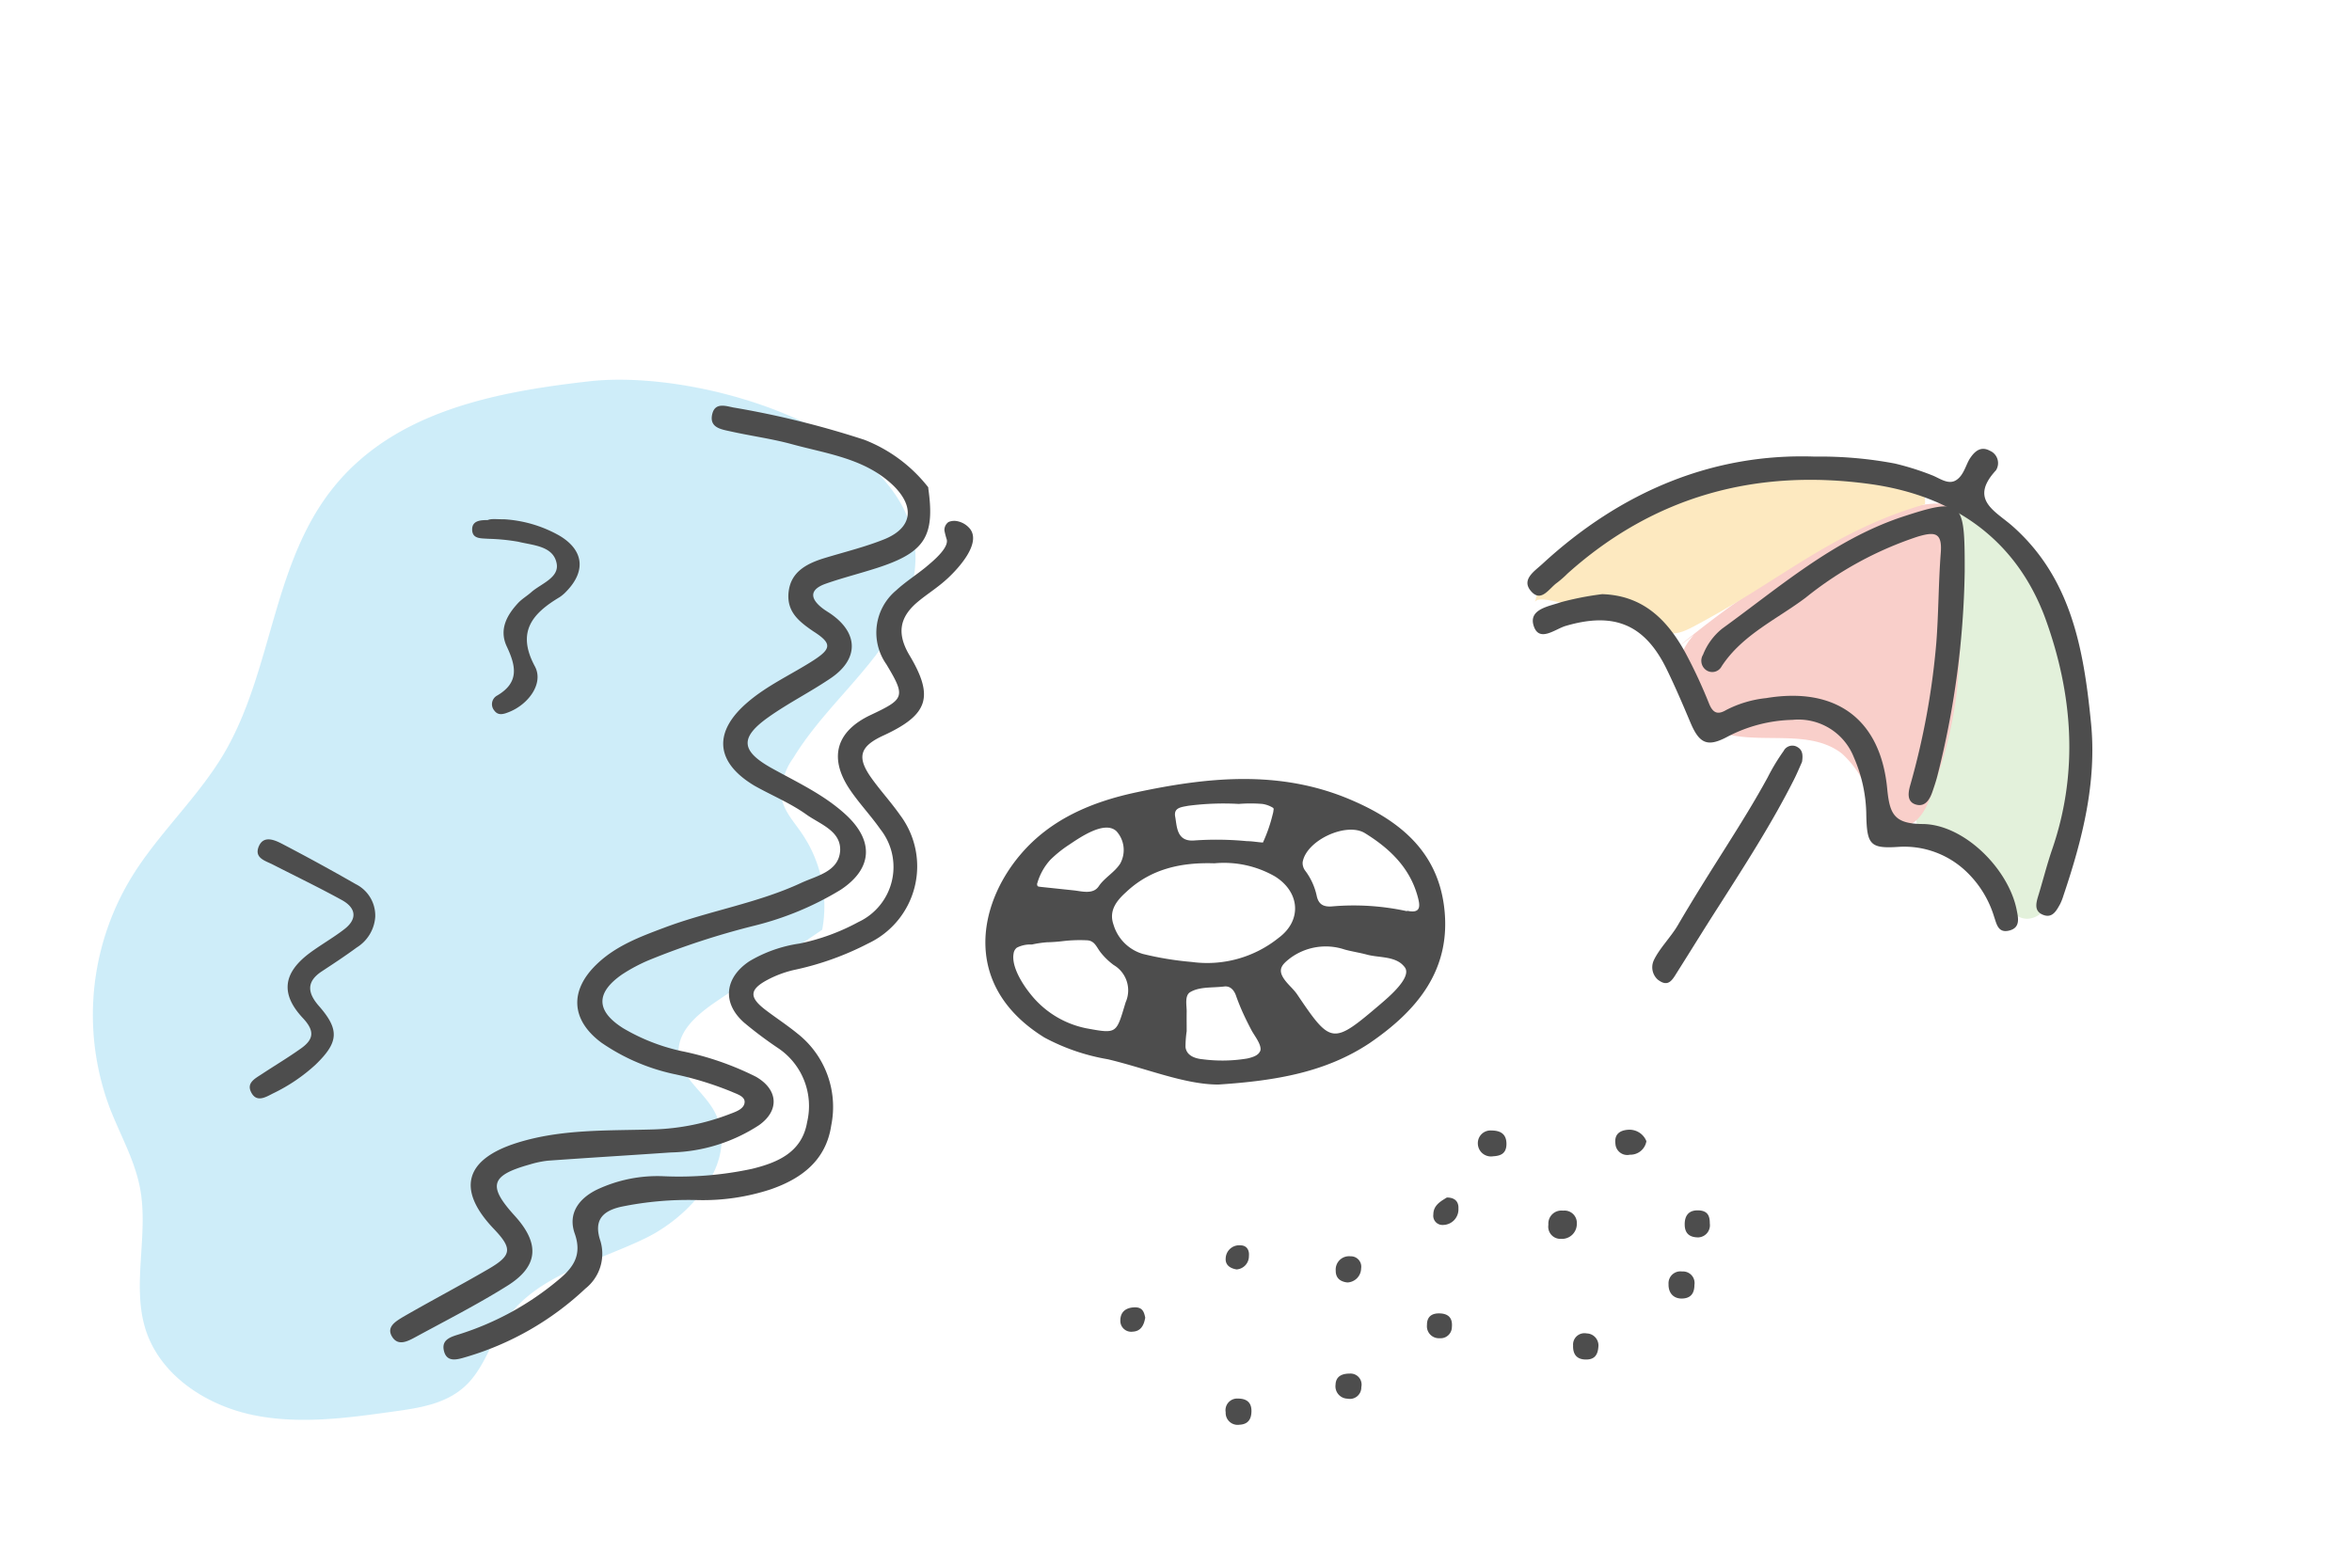 <svg xmlns="http://www.w3.org/2000/svg" viewBox="0 0 240 160"><defs><style>.cls-1{opacity:0.3;}.cls-2{fill:#a1cf85;}.cls-3{fill:#ea5e4c;}.cls-4{fill:#f7b52c;}.cls-5{fill:#5cc4eb;}.cls-6{fill:#4d4d4d;}</style></defs><g id="レイヤー_1" data-name="レイヤー 1"><g class="cls-1"><path class="cls-2" d="M201,87.69c-1.31-.78-3.33-.6-4.43-1.51-1.44-1.2-1.08-3.94-.59-5.47a60.84,60.84,0,0,0,2.56-24.16c-.14-1.49-.28-3.17.69-4.31a1,1,0,0,1,.46-.31,1,1,0,0,1,.59.14l2.59,1.22a11.5,11.5,0,0,1,2.52,1.46A9.57,9.57,0,0,1,207.28,57c4.91,7.55,6.17,17.05,5.07,26-.4,3.24-1.14,6.55-3.07,9.17-.66.9-1.65,1.77-2.75,1.57s-1.64-1.23-2.15-2.14A10,10,0,0,0,201,87.69Z"/><path class="cls-3" d="M171.14,66.11A97.06,97.06,0,0,1,190,53.77c2.52-1.25,5.2-2.42,8-2.38a1.9,1.9,0,0,1,1.24.35,2.06,2.06,0,0,1,.5,1.46,89.59,89.59,0,0,1-.06,17.33,42.88,42.88,0,0,1-1.86,8.31c-.73,2.17-1.44,5.71-4.28,5.61-1.79-.07-2.24-1.9-2.8-3.23a10.14,10.14,0,0,0-2.78-4.3c-3.81-3-9.94-.28-14-2.93a6,6,0,0,1,.33-10.3"/><path class="cls-4" d="M156.63,61.5a6.84,6.84,0,0,1,1.44-3.07c3.52-4.73,9.07-7.63,14.79-9.06s11.68-1.53,17.57-1.62a9.21,9.21,0,0,1,4,.53,3.17,3.17,0,0,1,2,3.18c-9.12,2.65-14.32,7.39-22.07,11.64-3.43,1.89-2.89,1.68-6.76,1.29C167,64.33,156.82,60,156.63,61.5Z"/><path class="cls-5" d="M90.44,65.39c-2.86,4.22-6.85,7.61-9.51,12a6.09,6.09,0,0,0-1.17,4.05c.24,1.35,1.24,2.41,2,3.53a13.17,13.17,0,0,1,2.14,9.92l-10.66,7.22c-1.93,1.31-4.09,3-4,5.37s2.44,3.81,3.59,5.83c2.74,4.83-2,10.66-7,13.08s-11,3.72-14.19,8.29c-1.53,2.21-2.22,5-4.21,6.82s-4.72,2.21-7.33,2.57c-4.77.67-9.66,1.33-14.37.33s-9.31-4-10.83-8.58.3-9.76-.61-14.56c-.55-2.91-2.08-5.53-3.13-8.29A27,27,0,0,1,13.32,89.7c2.74-4.55,6.81-8.2,9.52-12.77,5-8.48,4.9-19.39,11.2-27.2S50.67,40,60,38.93C73.94,37.28,102.72,47.28,90.44,65.39Z"/></g><path class="cls-6" d="M124.32,110.69c-3.42,0-7.29-1.63-11.27-2.58a21.11,21.11,0,0,1-6.48-2.22c-8.4-5.2-6.84-13.53-2.41-18.71,3.07-3.6,7.27-5.34,11.73-6.3,7.34-1.57,14.7-2.34,21.93.74,4.94,2.1,8.8,5.21,9.53,10.86.82,6.38-2.65,10.61-7.62,14C135.29,109.42,130.26,110.3,124.32,110.69Zm-.4-22.58c-3.35-.11-6.46.54-9,2.93-1,.9-1.79,1.91-1.3,3.32a4.43,4.43,0,0,0,3,3,32.15,32.15,0,0,0,5,.82,11.63,11.63,0,0,0,8.85-2.46c2.41-1.78,2.18-4.68-.37-6.27A10.45,10.45,0,0,0,123.92,88.11Zm-20.16,8.61a.9.9,0,0,0-.33.59c-.25,1.33.91,3.14,1.71,4.13a9.69,9.69,0,0,0,5.66,3.5c3.24.6,3.09.56,4.06-2.64a3,3,0,0,0-1.22-3.81,7,7,0,0,1-1.35-1.31c-.4-.52-.59-1.16-1.34-1.21a14.69,14.69,0,0,0-2.39.07,17,17,0,0,1-1.74.13,11.54,11.54,0,0,0-1.53.23A3,3,0,0,0,103.76,96.72Zm39.1,1.53c-.94-.64-2.27-.53-3.34-.81-.76-.21-1.55-.32-2.31-.53a6.09,6.09,0,0,0-5.57.89c-.77.6-1.26,1.08-.69,2,.39.63,1,1.08,1.42,1.7,3.46,5.13,3.62,5.13,8.47,1,.74-.64,3.34-2.78,2.48-3.81A2.22,2.22,0,0,0,142.86,98.25Zm.72-5.3c1.49.34,1.3-.59,1.11-1.34-.78-3-2.85-5-5.43-6.59-1.9-1.14-6,.76-6.34,3a1.31,1.31,0,0,0,.27.85,6.53,6.53,0,0,1,1.17,2.57c.19.88.71,1.13,1.54,1.07A25.52,25.52,0,0,1,143.58,93Zm-15,14.35a.59.59,0,0,0,.05-.23c0-.6-.64-1.39-.92-1.91-.39-.74-.76-1.49-1.09-2.26-.18-.43-.35-.86-.5-1.29s-.5-1-1.18-.93c-1.17.15-2.49,0-3.46.56-.63.34-.38,1.39-.39,2s0,1.34,0,2a11.28,11.28,0,0,0-.12,1.63c.11.89,1,1.17,1.75,1.24a15.48,15.48,0,0,0,4.56-.08C127.7,107.93,128.37,107.77,128.57,107.3ZM113.93,84.84l-.08-.07c-1.23-1-3.7.74-4.75,1.44a12.35,12.35,0,0,0-1.92,1.54,6,6,0,0,0-1.32,2.35.33.33,0,0,0,0,.29c0,.09.17.1.27.12l3.41.36c.86.09,2,.45,2.58-.42s1.6-1.4,2.18-2.3A2.86,2.86,0,0,0,113.93,84.84Zm14.88-2.79a15,15,0,0,0-2.41,0,27.82,27.82,0,0,0-5.16.19c-.73.14-1.5.19-1.32,1.13s.12,2.55,1.93,2.41a32.33,32.33,0,0,1,5.39.07c.54,0,1.09.11,1.63.14a15.62,15.62,0,0,0,1-2.89,2,2,0,0,0,.08-.43.23.23,0,0,0,0-.16.21.21,0,0,0-.11-.1A2.84,2.84,0,0,0,128.81,82.05Z"/><path class="cls-6" d="M94.71,49.75c.73,5-.33,6.64-5.23,8.22-1.73.56-3.5,1-5.21,1.6s-1.63,1.54-.29,2.55c.25.19.53.35.79.53,2.89,2,2.87,4.69-.11,6.64-2,1.35-4.24,2.48-6.24,3.9-2.94,2.08-2.83,3.44.29,5.19,2.62,1.46,5.37,2.71,7.62,4.79,2.86,2.65,2.72,5.49-.56,7.65A31.38,31.38,0,0,1,77,94.47,78.84,78.84,0,0,0,66.2,98a17.24,17.24,0,0,0-2.72,1.45c-2.71,1.88-2.67,3.73.09,5.48a20.07,20.07,0,0,0,5.94,2.34,30.15,30.15,0,0,1,7.62,2.62c2.26,1.29,2.45,3.43.33,4.94a17.09,17.09,0,0,1-9,2.79c-4.18.29-8.37.54-12.55.84a10.1,10.1,0,0,0-1.86.39c-4,1.12-4.3,2.18-1.53,5.23,2.62,2.88,2.43,5.2-.85,7.21-3,1.87-6.21,3.51-9.34,5.21-.76.41-1.73.91-2.33-.09s.41-1.56,1.12-2c2.88-1.66,5.83-3.21,8.7-4.88,2.43-1.41,2.49-2.1.55-4.13-3.8-4-2.95-7.09,2.42-8.77,4.54-1.42,9.25-1.22,13.91-1.36a23.46,23.46,0,0,0,7.87-1.61c.59-.22,1.35-.5,1.41-1.14s-.81-.86-1.35-1.11a33.76,33.76,0,0,0-5.9-1.8,20.73,20.73,0,0,1-7.37-3.2c-3.1-2.31-3.27-5.31-.47-8,1.94-1.87,4.39-2.79,6.84-3.71,4.6-1.74,9.52-2.5,14-4.58,1.61-.75,3.86-1.15,4-3.3.09-2-2-2.68-3.39-3.65-1.66-1.2-3.63-2-5.39-3-4-2.41-4.19-5.52-.6-8.55,2-1.7,4.42-2.79,6.62-4.2,1.91-1.23,1.93-1.77,0-3-1.46-1-2.72-2-2.5-4S82.21,57.57,84,57c2.11-.65,4.29-1.17,6.33-2,2.78-1.18,3-3.27.88-5.39-2.89-2.82-6.78-3.28-10.42-4.28-2.06-.56-4.19-.84-6.28-1.31-.91-.2-2.11-.37-1.85-1.68s1.37-.91,2.18-.75a92.89,92.89,0,0,1,13.37,3.3,15.34,15.34,0,0,1,6.56,4.91Z"/><path class="cls-6" d="M97.08,53.19a1.47,1.47,0,0,1,.59,0A2.24,2.24,0,0,1,99,54c1.11,1.5-1.2,4-2.27,5s-2.15,1.63-3.17,2.5c-1.82,1.57-2,3.21-.82,5.27,2.62,4.34,2,6.17-2.58,8.29-2.43,1.11-2.77,2.21-1.23,4.36.92,1.29,2,2.46,2.91,3.76a8.7,8.7,0,0,1-3.25,13.11A29.8,29.8,0,0,1,81,99a11.11,11.11,0,0,0-2.68,1c-1.87,1-1.9,1.79-.17,3.1,1.07.81,2.2,1.55,3.24,2.4a9.52,9.52,0,0,1,3.43,9.36c-.53,3.55-3,5.43-6.19,6.53a22.12,22.12,0,0,1-7.49,1.09,33.92,33.92,0,0,0-7.79.69c-1.82.42-2.78,1.33-2.11,3.4a4.53,4.53,0,0,1-1.5,4.94,30.12,30.12,0,0,1-12.23,7c-.82.24-1.89.58-2.2-.6s.67-1.46,1.54-1.73A29.58,29.58,0,0,0,57,130.61c1.52-1.25,2.41-2.54,1.65-4.7-.71-2,.35-3.53,2.19-4.46a14.47,14.47,0,0,1,6.91-1.4,35.46,35.46,0,0,0,9-.76c2.6-.64,5.09-1.68,5.61-4.77A7.11,7.11,0,0,0,79.44,107,41.08,41.08,0,0,1,76,104.43c-2.34-2-2.1-4.61.46-6.32a13.89,13.89,0,0,1,5.12-1.81,21.66,21.66,0,0,0,6-2.19,6.2,6.2,0,0,0,2.25-9.48c-1-1.43-2.22-2.7-3.18-4.15-2.1-3.2-1.29-5.86,2.18-7.5s3.62-1.85,1.61-5.19a5.61,5.61,0,0,1,1-7.53c.93-.86,2-1.54,3-2.35.65-.55,2.37-1.92,2.17-2.84a7.79,7.79,0,0,1-.24-.92,1,1,0,0,1,.4-.86A1.09,1.09,0,0,1,97.08,53.19Z"/><path class="cls-6" d="M185.17,46.6a40.89,40.89,0,0,1,8.19.71,27.5,27.5,0,0,1,3.8,1.2c.75.29,1.64,1,2.44.5s1-1.61,1.44-2.26,1.06-1.26,2-.75a1.37,1.37,0,0,1,.63,2c-2.77,3-.08,4.14,1.69,5.7,6,5.31,7.26,12.57,8,20,.63,6.13-.88,12-2.8,17.69a5.67,5.67,0,0,1-.35.89c-.39.7-.81,1.5-1.8,1.06-.83-.37-.66-1.13-.44-1.86.49-1.59.89-3.21,1.43-4.78,2.74-7.94,2.09-15.9-.68-23.55-3-8.17-9.48-12.59-17.91-13.75-11.57-1.59-22,1.2-30.85,9.13a10.58,10.58,0,0,1-1.07.94c-.83.58-1.64,2.12-2.71.81-.94-1.15.42-2,1.19-2.71C165.41,50.15,174.81,46.24,185.17,46.6Z"/><path class="cls-6" d="M163.49,60.64c4.22.13,6.68,2.68,8.5,6a51.39,51.39,0,0,1,2.4,5.16c.4,1,.9,1.17,1.76.66a11.46,11.46,0,0,1,4.07-1.21c7.07-1.18,11.66,2.09,12.35,9.23.25,2.57.68,3.59,3.57,3.62,4.22,0,8.76,4.51,9.63,8.7.17.85.43,1.87-.73,2.17s-1.3-.67-1.56-1.41A10.63,10.63,0,0,0,200.69,89a9.16,9.16,0,0,0-6.92-2.57c-2.9.2-3.26-.2-3.33-3.16a15.09,15.09,0,0,0-1.28-6,6.07,6.07,0,0,0-6.25-3.8,15,15,0,0,0-6.6,1.7c-2.07,1.12-2.9.74-3.81-1.41-.77-1.83-1.55-3.65-2.41-5.42-2.24-4.62-5.37-5.91-10.32-4.46-1.07.31-2.71,1.73-3.27,0s1.6-2,2.82-2.43A30.48,30.48,0,0,1,163.49,60.64Z"/><path class="cls-6" d="M200.48,58.32a90,90,0,0,1-2.8,20.91c-.14.54-.32,1.06-.5,1.59-.28.8-.75,1.57-1.69,1.29s-.78-1.24-.56-2a76.62,76.62,0,0,0,2.65-14.47c.24-3.07.22-6.17.46-9.25.16-2.1-.67-2.12-2.36-1.62A36.36,36.36,0,0,0,184.25,61c-2.95,2.22-6.46,3.78-8.57,7a1.08,1.08,0,0,1-1.65.34,1.17,1.17,0,0,1-.25-1.52,6.43,6.43,0,0,1,1.95-2.66c5.82-4.21,11.27-9,18.26-11.37,6.08-2,6.47-1.75,6.49,4.59Z"/><path class="cls-6" d="M38.29,93.57a4,4,0,0,1-1.9,3.14c-1.15.85-2.34,1.63-3.54,2.42-1.6,1.05-1.49,2.19-.31,3.54,2.15,2.45,2,3.73-.35,6a17.76,17.76,0,0,1-4.32,2.92c-.75.38-1.71,1-2.26-.15-.46-.94.45-1.38,1.11-1.82,1.32-.87,2.68-1.68,4-2.62s1.4-1.8.18-3.1c-2.31-2.47-2-4.6.67-6.61,1.14-.85,2.39-1.55,3.52-2.42,1.34-1,1.33-2.15-.19-3-2.29-1.26-4.65-2.4-7-3.6-.79-.42-2.08-.68-1.44-2,.51-1,1.57-.54,2.32-.15,2.53,1.32,5,2.67,7.51,4.11A3.59,3.59,0,0,1,38.29,93.57Z"/><path class="cls-6" d="M183.88,77.76c-.22.49-.52,1.22-.88,1.92-2.25,4.44-4.95,8.62-7.62,12.81-1.43,2.22-2.81,4.47-4.22,6.7-.52.83-.92,1.63-2,.79a1.69,1.69,0,0,1-.39-2c.56-1.18,1.74-2.36,2.43-3.54,3.46-5.92,6.56-10.3,9.17-15.09A20.8,20.8,0,0,1,182,76.65a1,1,0,0,1,1.45-.38C183.9,76.54,184,77,183.88,77.76Z"/><path class="cls-6" d="M51.48,53a13,13,0,0,1,5.59,1.66c2.49,1.47,2.74,3.6.75,5.67a3.87,3.87,0,0,1-.72.62c-2.77,1.66-4.42,3.53-2.52,7.06.92,1.71-.62,3.86-2.64,4.66-.55.22-1.1.4-1.5-.15A1,1,0,0,1,50.71,71C53,69.67,52.66,68,51.72,66c-.83-1.75,0-3.23,1.19-4.5.38-.39.87-.68,1.29-1.05,1-.89,2.93-1.49,2.59-3-.37-1.74-2.41-1.79-3.91-2.16a20.6,20.6,0,0,0-3.06-.3c-.69-.06-1.61.05-1.64-.91s.86-1,1.58-1C50.16,52.92,50.55,53,51.48,53Z"/><path class="cls-6" d="M116.86,134.48c-.13.79-.46,1.39-1.27,1.43a1.11,1.11,0,0,1-1.27-1.13c0-.9.57-1.31,1.41-1.35S116.74,133.88,116.86,134.48Z"/><path class="cls-6" d="M160.9,124.9a1.52,1.52,0,0,1-1.62,1.54A1.24,1.24,0,0,1,158,125a1.33,1.33,0,0,1,1.49-1.44A1.26,1.26,0,0,1,160.9,124.9Z"/><path class="cls-6" d="M137.49,130.89c-.74-.08-1.2-.46-1.19-1.2a1.36,1.36,0,0,1,1.5-1.47,1.06,1.06,0,0,1,1.09,1.24A1.46,1.46,0,0,1,137.49,130.89Z"/><path class="cls-6" d="M147.64,122.22c.9,0,1.21.5,1.18,1.13a1.59,1.59,0,0,1-1.56,1.67.94.94,0,0,1-1-1.08C146.26,123,147.05,122.58,147.64,122.22Z"/><path class="cls-6" d="M126.18,129.56c-.66-.11-1.16-.45-1.11-1.13a1.38,1.38,0,0,1,1.5-1.33c.64,0,.93.48.87,1.08A1.35,1.35,0,0,1,126.18,129.56Z"/><path class="cls-6" d="M152.19,115.38c.92,0,1.52.36,1.53,1.34s-.55,1.25-1.35,1.29a1.34,1.34,0,0,1-1.57-1.35A1.29,1.29,0,0,1,152.19,115.38Z"/><path class="cls-6" d="M172.9,131.14c0,.83-.35,1.36-1.24,1.39s-1.43-.57-1.4-1.48a1.21,1.21,0,0,1,1.38-1.28A1.18,1.18,0,0,1,172.9,131.14Z"/><path class="cls-6" d="M127.7,144c0,.84-.34,1.37-1.23,1.41a1.22,1.22,0,0,1-1.4-1.27,1.19,1.19,0,0,1,1.26-1.4C127.17,142.74,127.7,143.1,127.7,144Z"/><path class="cls-6" d="M168,116.47a1.65,1.65,0,0,1-1.68,1.38,1.21,1.21,0,0,1-1.48-1.11c-.13-1,.47-1.4,1.37-1.44A1.86,1.86,0,0,1,168,116.47Z"/><path class="cls-6" d="M173.3,126.29c-.86,0-1.36-.37-1.39-1.24s.32-1.52,1.31-1.52,1.26.51,1.25,1.34A1.24,1.24,0,0,1,173.3,126.29Z"/><path class="cls-6" d="M163.1,137.46c-.07,1-.55,1.34-1.41,1.29s-1.2-.61-1.17-1.43a1.16,1.16,0,0,1,1.38-1.23A1.23,1.23,0,0,1,163.1,137.46Z"/><path class="cls-6" d="M137.73,140.19a1.13,1.13,0,0,1,1.18,1.38,1.17,1.17,0,0,1-1.41,1.18,1.26,1.26,0,0,1-1.22-1.42C136.31,140.42,137,140.19,137.73,140.19Z"/><path class="cls-6" d="M147,134.05c.88.06,1.23.55,1.15,1.4a1.15,1.15,0,0,1-1.25,1.13,1.22,1.22,0,0,1-1.29-1.35C145.6,134.31,146.18,134,147,134.05Z"/></g></svg>